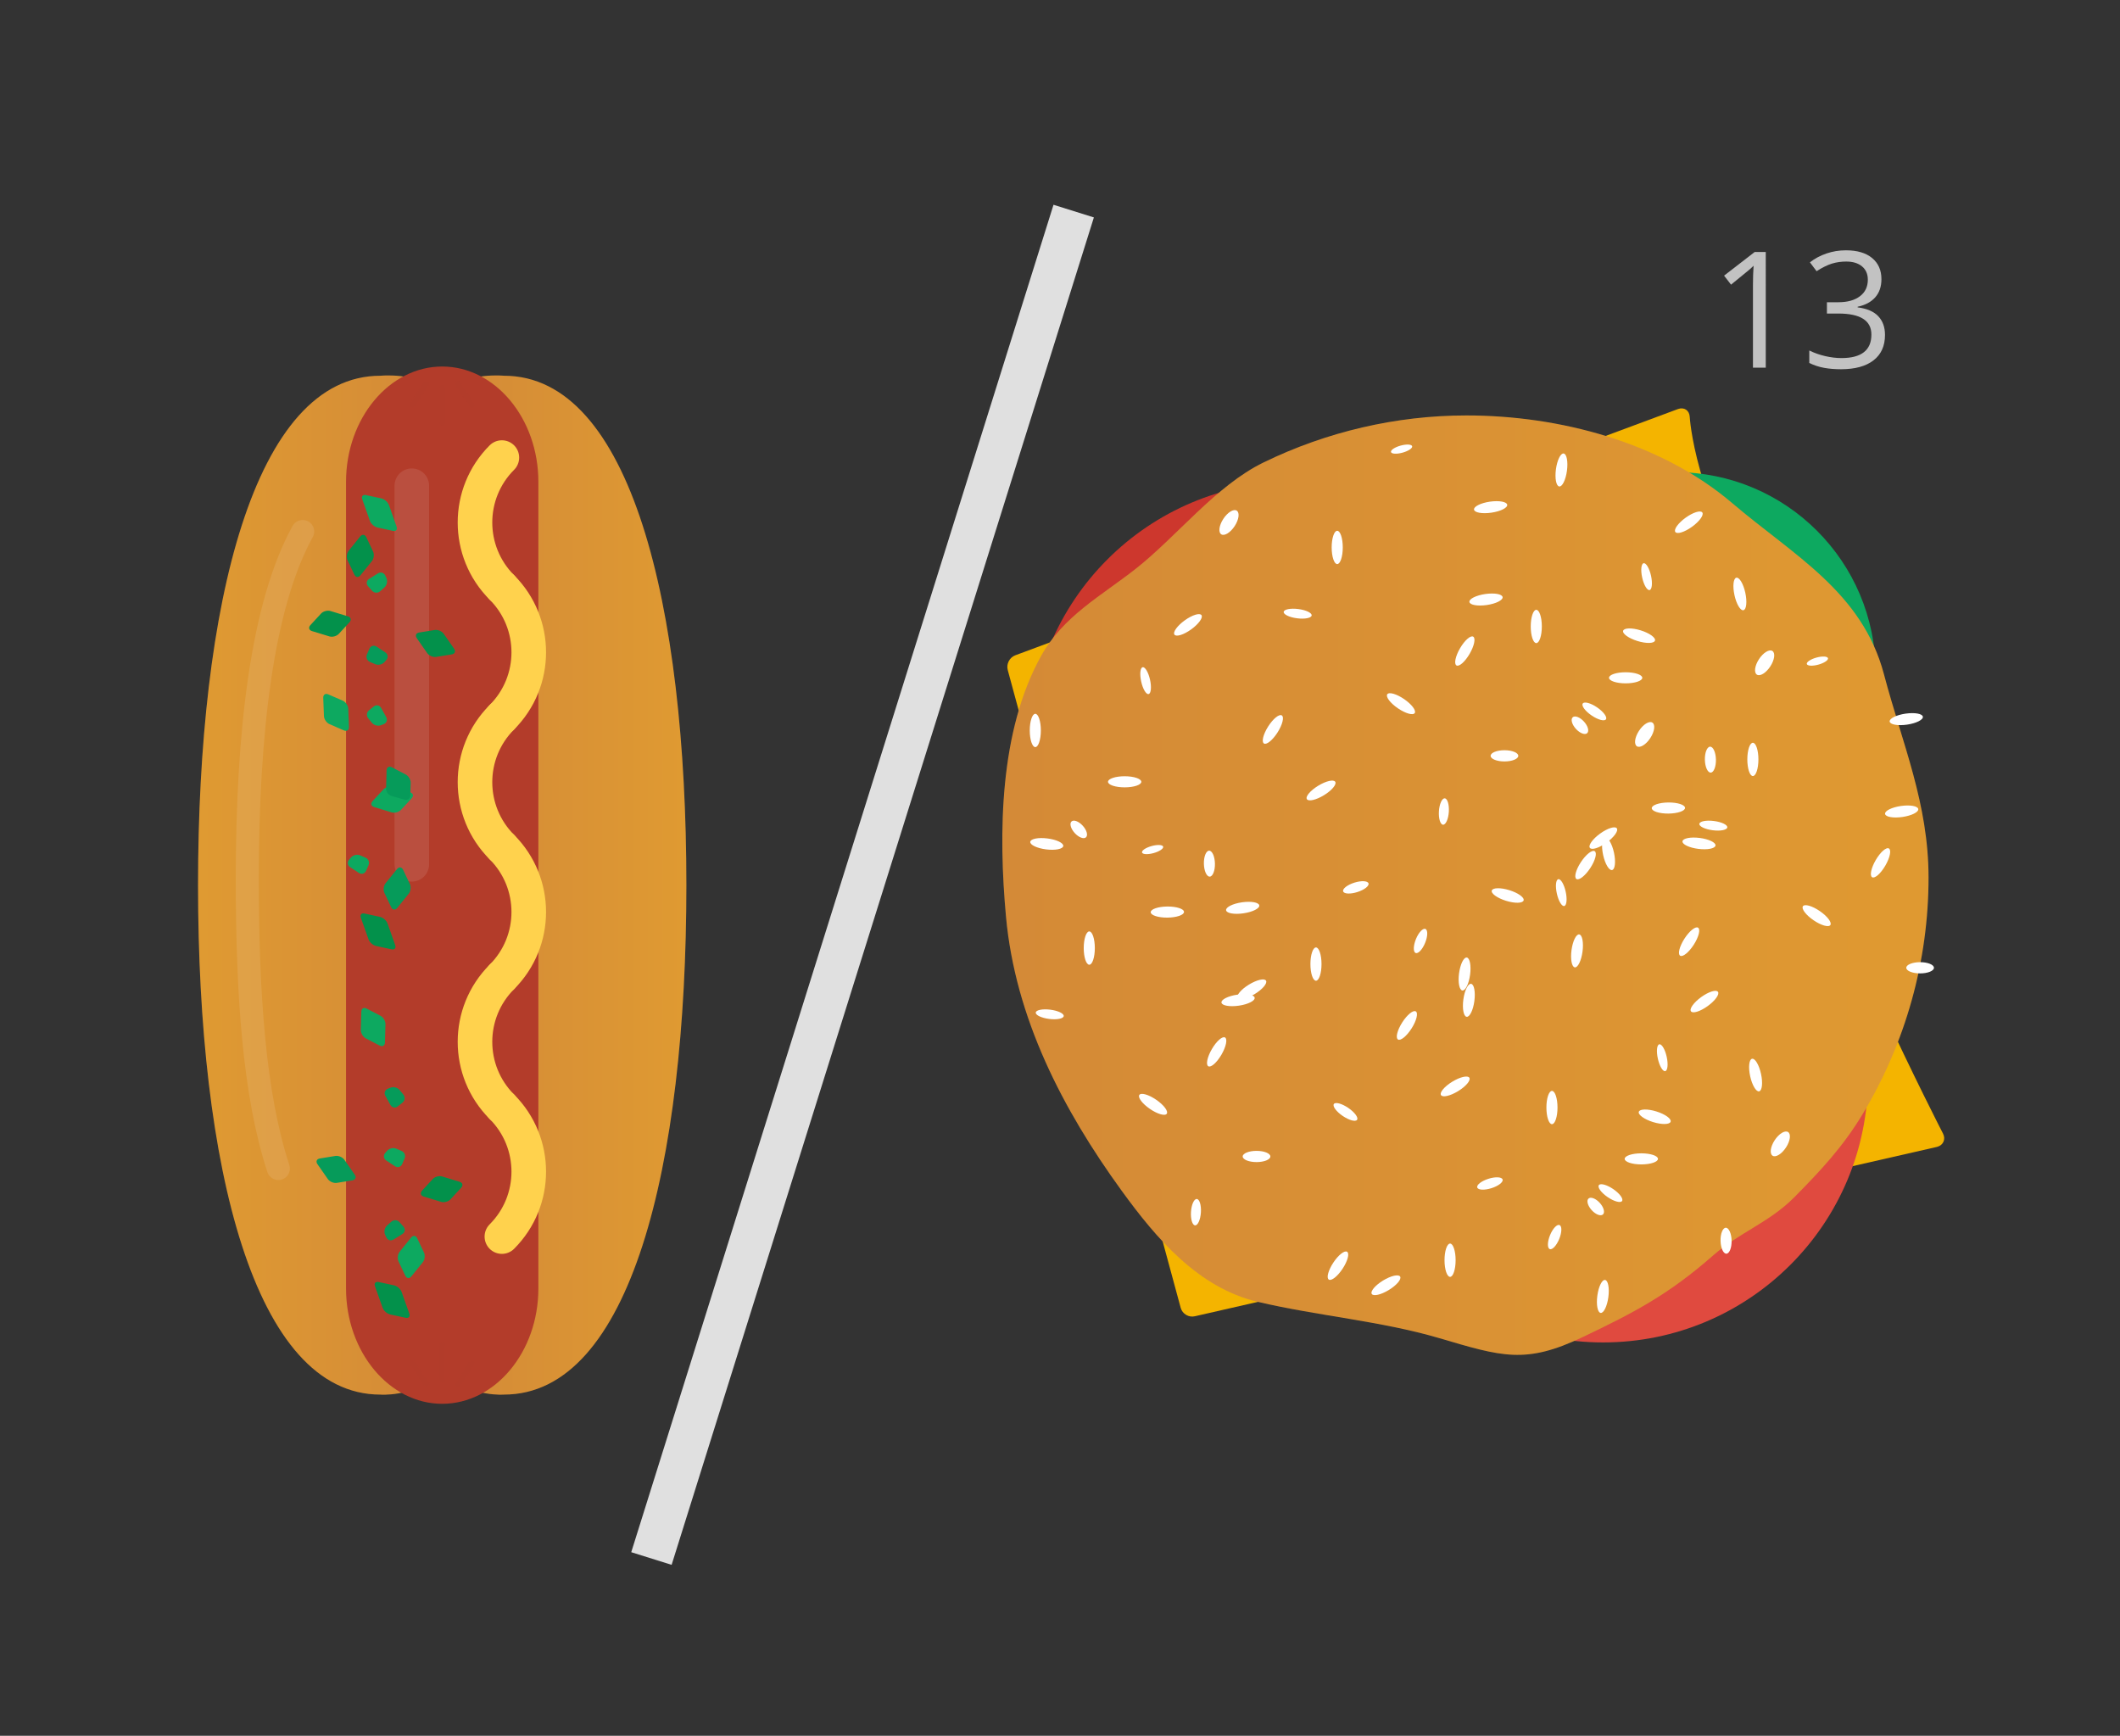 <?xml version="1.0" encoding="utf-8"?>
<!-- Generator: Adobe Illustrator 15.1.0, SVG Export Plug-In . SVG Version: 6.00 Build 0)  -->
<!DOCTYPE svg PUBLIC "-//W3C//DTD SVG 1.1//EN" "http://www.w3.org/Graphics/SVG/1.1/DTD/svg11.dtd">
<svg version="1.1" id="hot-and-burger" xmlns="http://www.w3.org/2000/svg" xmlns:xlink="http://www.w3.org/1999/xlink" x="0px"
	 y="0px" width="367.86px" height="301.16px" viewBox="0 0 367.86 301.16" enable-background="new 0 0 367.86 301.16"
	 xml:space="preserve">
<rect x="0" y="0" width="367.86" height="301.16" fill="#333333" stroke="none"/>
<rect id="slash" x="145.992" y="31.052" transform="matrix(0.954 0.299 -0.299 0.954 52.812 -37.746)" fill="#E0E0E0" width="7.343" height="245.055"/>
<path id="num-1" fill="#C2C2C2" d="M306.396,63.79h-2.224V49.485c0-1.189,0.036-2.314,0.109-3.377
  c-0.191,0.192-0.407,0.394-0.645,0.604c-0.238,0.211-1.328,1.103-3.268,2.677l-1.209-1.564l5.313-4.105h1.922V63.79z"/>
<path id="num-3" fill="#C2C2C2" d="M326.465,48.442c0,1.281-0.359,2.329-1.077,3.144c-0.719,0.814-1.736,1.359-3.054,1.634v0.109
  c1.609,0.202,2.805,0.714,3.582,1.538c0.777,0.823,1.167,1.903,1.167,3.239c0,1.913-0.663,3.384-1.99,4.414
  c-1.327,1.029-3.212,1.544-5.656,1.544c-1.062,0-2.034-0.08-2.917-0.24s-1.741-0.441-2.574-0.844v-2.169
  c0.869,0.43,1.797,0.757,2.78,0.981c0.983,0.224,1.915,0.336,2.794,0.336c3.468,0,5.202-1.359,5.202-4.077
  c0-2.435-1.913-3.651-5.737-3.651h-1.978v-1.963h2.005c1.564,0,2.805-0.346,3.72-1.037c0.915-0.69,1.372-1.649,1.372-2.876
  c0-0.979-0.336-1.747-1.008-2.306c-0.674-0.559-1.586-0.838-2.739-0.838c-0.878,0-1.707,0.119-2.485,0.357
  c-0.777,0.238-1.665,0.677-2.662,1.317l-1.153-1.537c0.823-0.649,1.772-1.16,2.849-1.53c1.075-0.371,2.207-0.557,3.397-0.557
  c1.949,0,3.464,0.446,4.544,1.339S326.465,46.887,326.465,48.442z"/>

<g id="letter-i">
  <path fill="#DC8F37" d="M87.458,65.194c0,0-6.135-0.622-9.642,2.371v171.416c4.472,3.417,9.642,2.986,9.642,2.986
    c21.893,0,31.641-39.572,31.641-88.387S109.351,65.194,87.458,65.194z M66.005,65.194c-21.893,0-31.641,39.572-31.641,88.387
    s9.748,88.387,31.641,88.387c0,0,5.17,0.431,9.642-2.986V67.565C72.14,64.572,66.005,65.194,66.005,65.194z"/>
  <g opacity="0.1">
    <linearGradient id="SVGID_1_" gradientUnits="userSpaceOnUse" x1="79.002" y1="153.562" x2="118.874" y2="153.562">
      <stop  offset="0" style="stop-color:#8C6239"/>
      <stop  offset="1" style="stop-color:#FFFF00"/>
    </linearGradient>
    <path fill="url(#SVGID_1_)" d="M87.458,65.194c0,0-6.135-0.622-9.642,2.371v171.416c4.472,3.417,9.642,2.986,9.642,2.986
      c21.893,0,31.641-39.572,31.641-88.387S109.351,65.194,87.458,65.194z"/>
    
      <linearGradient id="SVGID_2_" gradientUnits="userSpaceOnUse" x1="-4218.831" y1="153.562" x2="-4178.959" y2="153.562" gradientTransform="matrix(-1 0 0 1 -4144.369 0)">
      <stop  offset="0" style="stop-color:#8C6239"/>
      <stop  offset="1" style="stop-color:#FFFF00"/>
    </linearGradient>
    <path fill="url(#SVGID_2_)" d="M34.365,153.581c0,48.814,9.748,88.387,31.641,88.387c0,0,5.17,0.431,9.642-2.986V67.565
      c-3.507-2.993-9.642-2.371-9.642-2.371C44.113,65.194,34.365,104.767,34.365,153.581z"/>
  </g>
  <path fill="#B33C2A" d="M93.418,223.567c0,11-7.509,20-16.687,20s-16.687-9-16.687-20V83.593c0-11,7.509-20,16.687-20
      s16.687,9,16.687,20V223.567z"/>
  <line opacity="0.1" fill="none" stroke="#FFFFFF" stroke-width="6" stroke-linecap="round" stroke-linejoin="round" stroke-miterlimit="10" x1="71.458" y1="84.278" x2="71.458" y2="149.958"/>
  <path fill="none" stroke="#FFD24D" stroke-width="6" stroke-linecap="round" stroke-linejoin="round" stroke-miterlimit="10" d="
    M87.085,101.918c-6.221-6.221-6.221-16.307,0-22.527"/>
  <path fill="none" stroke="#FFD24D" stroke-width="6" stroke-linecap="round" stroke-linejoin="round" stroke-miterlimit="10" d="
    M87.085,101.918c6.22,6.22,6.221,16.306,0,22.526"/>
  <path fill="none" stroke="#FFD24D" stroke-width="6" stroke-linecap="round" stroke-linejoin="round" stroke-miterlimit="10" d="
    M87.085,146.972c-6.221-6.221-6.221-16.307,0-22.527"/>
  <path fill="none" stroke="#FFD24D" stroke-width="6" stroke-linecap="round" stroke-linejoin="round" stroke-miterlimit="10" d="
    M87.085,146.972c6.22,6.22,6.221,16.306,0,22.526"/>
  <path fill="none" stroke="#FFD24D" stroke-width="6" stroke-linecap="round" stroke-linejoin="round" stroke-miterlimit="10" d="
    M87.085,192.025c-6.221-6.221-6.221-16.307,0-22.527"/>
  <path fill="none" stroke="#FFD24D" stroke-width="6" stroke-linecap="round" stroke-linejoin="round" stroke-miterlimit="10" d="
    M87.085,192.025c6.22,6.22,6.221,16.306,0,22.526"/>

  <line opacity="0.5" fill="none" stroke="#B33C2A" stroke-linecap="round" stroke-linejoin="round" stroke-miterlimit="10" x1="81.89" y1="70.213" x2="79.472" y2="66.594"/>
  <line opacity="0.5" fill="none" stroke="#B33C2A" stroke-linecap="round" stroke-linejoin="round" stroke-miterlimit="10" x1="71.574" y1="70.213" x2="73.992" y2="66.594"/>
  <line opacity="0.5" fill="none" stroke="#B33C2A" stroke-linecap="round" stroke-linejoin="round" stroke-miterlimit="10" x1="76.746" y1="67.296" x2="76.746" y2="73.321"/>
  <line opacity="0.5" fill="none" stroke="#B33C2A" stroke-linecap="round" stroke-linejoin="round" stroke-miterlimit="10" x1="71.574" y1="236.533" x2="73.991" y2="240.152"/>
  <line opacity="0.5" fill="none" stroke="#B33C2A" stroke-linecap="round" stroke-linejoin="round" stroke-miterlimit="10" x1="81.889" y1="236.533" x2="79.472" y2="240.152"/>
  <line opacity="0.5" fill="none" stroke="#B33C2A" stroke-linecap="round" stroke-linejoin="round" stroke-miterlimit="10" x1="76.718" y1="239.45" x2="76.718" y2="233.425"/>

  <g id="relish">
    <path fill="#03914B" d="M71.023,227.911c0.184,0.519-0.105,0.848-0.643,0.731l-2.674-0.578
      c-0.538-0.116-1.128-0.635-1.312-1.153l-1.33-3.744c-0.184-0.519,0.105-0.848,0.643-0.731l2.674,0.578
      c0.538,0.116,1.128,0.635,1.312,1.153L71.023,227.911z"/>
    <path fill="#0DA960" d="M71.38,221.459c-0.346,0.428-0.821,0.372-1.057-0.125l-1.172-2.472c-0.235-0.497-0.146-1.254,0.2-1.682
      l1.986-2.46c0.346-0.428,0.821-0.372,1.057,0.125l1.172,2.472c0.236,0.497,0.146,1.254-0.2,1.682L71.38,221.459z"/>
    <path fill="#03914B" d="M68.576,163.979c0.184,0.519-0.105,0.848-0.643,0.731l-2.674-0.578
      c-0.538-0.116-1.128-0.635-1.312-1.153l-1.33-3.744c-0.184-0.519,0.105-0.848,0.643-0.731l2.674,0.578
      c0.538,0.116,1.128,0.635,1.312,1.153L68.576,163.979z"/>
    <path fill="#069B5A" d="M68.933,157.526c-0.346,0.428-0.821,0.372-1.057-0.125l-1.172-2.472c-0.235-0.497-0.146-1.254,0.2-1.682
      l1.986-2.461c0.346-0.428,0.821-0.371,1.057,0.126l1.172,2.472c0.236,0.496,0.146,1.254-0.2,1.682L68.933,157.526z"/>
    <path fill="#03914B" d="M73.514,207.605c-0.526-0.161-0.652-0.623-0.279-1.027l1.854-2.012c0.373-0.404,1.108-0.604,1.634-0.443
      l3.025,0.922c0.526,0.161,0.651,0.623,0.279,1.027l-1.853,2.011c-0.373,0.404-1.108,0.604-1.634,0.444L73.514,207.605z"/>
    <path fill="#0DA960" d="M64.927,140.027c-0.526-0.16-0.652-0.623-0.279-1.027l1.854-2.012c0.373-0.404,1.108-0.604,1.634-0.444
      l3.025,0.923c0.526,0.16,0.651,0.623,0.279,1.027l-1.853,2.011c-0.373,0.404-1.108,0.604-1.634,0.444L64.927,140.027z"/>
    <path fill="#069B5A" d="M55.078,201.981c-0.314-0.451-0.128-0.893,0.415-0.98l2.7-0.438c0.543-0.088,1.245,0.209,1.56,0.66
      l1.809,2.594c0.315,0.451,0.128,0.893-0.415,0.979l-2.699,0.438c-0.543,0.087-1.245-0.21-1.56-0.661L55.078,201.981z"/>
    <path fill="#0DA960" d="M56.088,121.078c-0.021-0.549,0.374-0.819,0.878-0.6l2.509,1.091c0.504,0.219,0.934,0.849,0.955,1.398
      l0.121,3.16c0.021,0.549-0.375,0.819-0.879,0.6l-2.507-1.092c-0.504-0.219-0.934-0.849-0.956-1.398L56.088,121.078z"/>
    <path fill="#0DA960" d="M62.695,175.526c0.015-0.55,0.427-0.792,0.915-0.539l2.417,1.258c0.488,0.253,0.875,0.911,0.859,1.461
      l-0.087,3.17c-0.016,0.55-0.427,0.792-0.915,0.538l-2.416-1.256c-0.488-0.254-0.875-0.912-0.86-1.462L62.695,175.526z"/>
    <path fill="#069B5A" d="M68.286,215.062c-0.467,0.291-1.034,0.118-1.261-0.383l-0.206-0.456
      c-0.227-0.501-0.077-1.212,0.332-1.58l0.756-0.679c0.409-0.368,1.043-0.333,1.409,0.078l0.699,0.784
      c0.366,0.411,0.283,0.984-0.184,1.275L68.286,215.062z"/>
    <path fill="#0DA960" d="M67.019,201.349c-0.46-0.302-0.541-0.889-0.18-1.303l0.338-0.389c0.361-0.414,1.07-0.577,1.576-0.36
      l0.938,0.4c0.506,0.217,0.738,0.806,0.517,1.309l-0.429,0.977c-0.221,0.503-0.778,0.668-1.238,0.366L67.019,201.349z"/>
    <path fill="#0DA960" d="M60.756,150.457c-0.46-0.302-0.541-0.888-0.18-1.303l0.338-0.388c0.361-0.415,1.07-0.578,1.576-0.361
      l0.938,0.401c0.506,0.216,0.738,0.805,0.517,1.309l-0.429,0.975c-0.221,0.504-0.778,0.669-1.238,0.367L60.756,150.457z"/>
    <path fill="#069B5A" d="M66.864,190.125c-0.268-0.48-0.066-1.036,0.447-1.233l0.471-0.181c0.513-0.197,1.217-0.011,1.565,0.416
      l0.645,0.79c0.348,0.427,0.279,1.055-0.151,1.397l-0.822,0.651c-0.431,0.343-1.002,0.229-1.27-0.252L66.864,190.125z"/>
    <path fill="#0DA960" d="M62.857,86.63c-0.184-0.519,0.105-0.847,0.643-0.731l2.674,0.578c0.538,0.116,1.128,0.635,1.312,1.153
      l1.33,3.744c0.184,0.519-0.105,0.847-0.643,0.731L65.5,91.527c-0.538-0.116-1.128-0.635-1.312-1.153L62.857,86.63z"/>
    <path fill="#03914B" d="M62.5,93.082c0.346-0.428,0.821-0.371,1.057,0.125l1.172,2.472c0.236,0.497,0.146,1.253-0.2,1.681
      l-1.986,2.461c-0.346,0.428-0.821,0.371-1.057-0.125l-1.172-2.472c-0.235-0.497-0.146-1.253,0.2-1.681L62.5,93.082z"/>
    <path fill="#03914B" d="M60.367,106.936c0.526,0.16,0.651,0.623,0.279,1.027l-1.854,2.012c-0.373,0.404-1.108,0.604-1.634,0.444
      l-3.025-0.923c-0.526-0.16-0.651-0.623-0.279-1.027l1.853-2.011c0.373-0.404,1.108-0.604,1.634-0.444L60.367,106.936z"/>
    <path fill="#03914B" d="M78.802,112.56c0.314,0.451,0.128,0.892-0.415,0.98l-2.7,0.438c-0.543,0.088-1.245-0.209-1.56-0.66
      l-1.809-2.594c-0.315-0.451-0.128-0.892,0.415-0.98l2.699-0.437c0.543-0.088,1.245,0.209,1.56,0.66L78.802,112.56z"/>
    <path fill="#069B5A" d="M71.191,138.015c-0.019,0.55-0.467,0.877-0.996,0.729l-2.267-0.638c-0.529-0.149-0.95-0.721-0.935-1.271
      l0.087-3.171c0.015-0.55,0.427-0.792,0.915-0.538l2.416,1.257c0.488,0.254,0.872,0.911,0.854,1.461L71.191,138.015z"/>
    <path fill="#0DA960" d="M65.594,99.479c0.467-0.29,1.034-0.118,1.261,0.383l0.206,0.456c0.227,0.501,0.077,1.212-0.332,1.58
      l-0.756,0.68c-0.409,0.368-1.043,0.333-1.409-0.079l-0.699-0.784c-0.366-0.411-0.283-0.985,0.184-1.275L65.594,99.479z"/>
    <path fill="#069B5A" d="M66.861,113.192c0.46,0.302,0.541,0.888,0.18,1.303l-0.338,0.388c-0.361,0.415-1.07,0.578-1.576,0.361
      l-0.938-0.401c-0.506-0.216-0.738-0.805-0.517-1.309l0.429-0.976c0.221-0.503,0.778-0.668,1.238-0.367L66.861,113.192z"/>
    <path fill="#0DA960" d="M67.016,124.416c0.268,0.481,0.066,1.036-0.447,1.233l-0.471,0.181
      c-0.513,0.198-1.217,0.011-1.565-0.416l-0.645-0.791c-0.348-0.426-0.279-1.055,0.151-1.396l0.822-0.652
      c0.431-0.342,1.002-0.229,1.27,0.252L67.016,124.416z"/>
  </g>
  
  <path opacity="0.1" fill="none" stroke="#FFFFFF" stroke-width="4" stroke-linecap="round" stroke-linejoin="round" stroke-miterlimit="10" d="
    M52.52,92.219c-7.099,12.886-9.608,35.053-9.608,60.236c0,19.561,1.116,37.301,5.388,50.286"/>
</g>
<g id="letter-o">
  <path id="cheese" fill="#F4B400" d="M337.15,196.682c0.504,0.979,0.048,2.014-1.015,2.302l-128.78,29.387
    c-1.067,0.266-2.183-0.384-2.479-1.443l-30.005-110.64c-0.306-1.057,0.29-2.227,1.325-2.601l115.002-42.73
    c1.041-0.356,1.94,0.252,2,1.35c0,0,0.758,14.162,12.206,32.011c5.935,9.253,2.637,19.859,5.259,30.013
    C316.319,156.232,337.15,196.682,337.15,196.682z"/>
  <circle id="tomato-1" fill="#CD372D" cx="224.659" cy="129.578" r="45.977"/>
  <circle id="tomato-2" fill="#E04A3F" cx="278.16" cy="186.941" r="45.977"/>
  <circle id="pickle" fill="#0DA960" cx="290.737" cy="116.639" r="34.716"/>
  <g id="bun">
    <path fill="#DC8F37" d="M334.638,152.277c0,14.451-3.985,28.66-11.436,41.021c-3.417,5.67-7.247,9.762-11.826,14.398
      c-4.343,4.395-9.549,6.123-14.141,10.146c-7.683,6.734-13.504,9.801-22.56,14.125c-9.967,4.762-14.015,3.424-24.976,0.193
      c-10.051-2.959-21.18-3.865-31.436-6.283c-10.371-2.445-17.628-11.012-23.614-19.254c-10.243-14.102-18.475-29.979-20.091-47.578
      c-1.328-14.461-1.151-32.234,6.108-45.262c3.839-6.891,10.326-10.33,16.332-15.039c7.233-5.674,13.94-14.455,22.25-18.506
      c10.923-5.324,23.039-8.156,35.194-8.156c16.092,0,33.713,4.625,46.148,15.227c10.613,9.047,22.536,15.381,26.316,29.701
      C330.107,129.123,334.638,139.383,334.638,152.277z"/>
    <linearGradient id="SVGID_3_" gradientUnits="userSpaceOnUse" x1="173.92" y1="153.581" x2="334.638" y2="153.581">
      <stop  offset="0" style="stop-color:#8C6239"/>
      <stop  offset="1" style="stop-color:#FFFF00"/>
    </linearGradient>
    <path opacity="0.1" fill="url(#SVGID_3_)" d="M334.638,152.277c0,14.451-3.985,28.66-11.436,41.021
      c-3.417,5.67-7.247,9.762-11.826,14.398c-4.343,4.395-9.549,6.123-14.141,10.146c-7.683,6.734-13.504,9.801-22.56,14.125
      c-9.967,4.762-14.015,3.424-24.976,0.193c-10.051-2.959-21.18-3.865-31.436-6.283c-10.371-2.445-17.628-11.012-23.614-19.254
      c-10.243-14.102-18.475-29.979-20.091-47.578c-1.328-14.461-1.151-32.234,6.108-45.262c3.839-6.891,10.326-10.33,16.332-15.039
      c7.233-5.674,13.94-14.455,22.25-18.506c10.923-5.324,23.039-8.156,35.194-8.156c16.092,0,33.713,4.625,46.148,15.227
      c10.613,9.047,22.536,15.381,26.316,29.701C330.107,129.123,334.638,139.383,334.638,152.277z"/>
  </g>
  <g id="seeds">
    <ellipse fill="#FFFFFF" cx="232.033" cy="94.982" rx="0.963" ry="2.889"/>
    <ellipse fill="#FFFFFF" cx="179.645" cy="126.738" rx="0.962" ry="2.889"/>
    <path fill="#FFFFFF" d="M214.238,91.279c-0.74,1.135-1.783,1.773-2.326,1.428s-0.383-1.547,0.357-2.68
      c0.742-1.137,1.783-1.775,2.328-1.43C215.14,88.943,214.979,90.145,214.238,91.279z"/>
    <ellipse transform="matrix(0.835 0.551 -0.551 0.835 128.067 -126.702)" fill="#FFFFFF" cx="275.086" cy="149.976" rx="0.963" ry="2.887"/>
    <ellipse transform="matrix(0.991 0.133 -0.133 0.991 24.65 -32.227)" fill="#FFFFFF" cx="254.237" cy="168.927" rx="0.965" ry="2.884"/>
    <ellipse transform="matrix(0.991 0.133 -0.133 0.991 25.278 -32.298)" fill="#FFFFFF" cx="254.968" cy="173.507" rx="0.964" ry="2.886"/>
    <path fill="#FFFFFF" d="M261.324,156.293c-1.523-0.473-2.631-1.268-2.471-1.777s1.526-0.539,3.049-0.066
      c1.525,0.473,2.632,1.27,2.473,1.779C264.214,156.738,262.849,156.766,261.324,156.293z"/>
    <ellipse transform="matrix(-0.266 -0.964 0.964 -0.266 232.741 333.001)" fill="#FFFFFF" cx="243.098" cy="77.928" rx="0.634" ry="1.902"/>
    <path fill="#FFFFFF" d="M294.921,145.385c1.582,0.201,2.813,0.787,2.751,1.312c-0.063,0.523-1.396,0.789-2.978,0.588
      c-1.582-0.199-2.813-0.787-2.751-1.312C292.007,145.449,293.339,145.186,294.921,145.385z"/>
    <path fill="#FFFFFF" d="M225.268,105.67c1.339,0.168,2.382,0.666,2.329,1.111c-0.053,0.443-1.182,0.668-2.521,0.496
      c-1.34-0.168-2.383-0.666-2.33-1.111C222.799,105.723,223.928,105.5,225.268,105.67z"/>
    <ellipse fill="#FFFFFF" cx="228.345" cy="167.273" rx="0.963" ry="2.887"/>
    <ellipse transform="matrix(0.521 0.853 -0.853 0.521 250.553 -103.191)" fill="#FFFFFF" cx="217.279" cy="171.792" rx="0.963" ry="2.886"/>
    <ellipse transform="matrix(0.521 0.853 -0.853 0.521 226.859 -129.968)" fill="#FFFFFF" cx="229.306" cy="137.278" rx="0.963" ry="2.887"/>
    <path fill="#FFFFFF" d="M235.527,154.775c-1.213,0.385-2.316,0.332-2.463-0.117c-0.148-0.449,0.717-1.125,1.93-1.51
      c1.215-0.385,2.318-0.33,2.465,0.119C237.607,153.717,236.742,154.391,235.527,154.775z"/>
    <path fill="#FFFFFF" d="M247.281,163.602c-0.473,1.15-1.209,1.93-1.648,1.74c-0.438-0.188-0.408-1.273,0.063-2.422
      c0.472-1.152,1.21-1.93,1.647-1.742C247.782,161.367,247.753,162.451,247.281,163.602z"/>
    <ellipse fill="#FFFFFF" cx="261.052" cy="131.14" rx="2.4" ry="0.974"/>
    <path fill="#FFFFFF" d="M251.4,140.838c-0.078,1.262-0.525,2.271-1,2.252c-0.475-0.018-0.797-1.057-0.72-2.318
      c0.077-1.264,0.526-2.273,1.001-2.256C251.156,138.535,251.478,139.574,251.4,140.838z"/>
    <ellipse transform="matrix(0.864 0.503 -0.503 0.864 91.447 -112.564)" fill="#FFFFFF" cx="254.162" cy="113.055" rx="0.962" ry="2.889"/>
    <path fill="#FFFFFF" d="M257.984,104.975c-1.591,0.23-2.939-0.01-3.013-0.537s1.157-1.143,2.747-1.373
      c1.592-0.23,2.939,0.01,3.012,0.537C260.804,104.129,259.574,104.744,257.984,104.975z"/>
    <path fill="#FFFFFF" d="M258.784,88.951c-1.591,0.232-2.938-0.008-3.013-0.535c-0.072-0.527,1.157-1.143,2.748-1.375
      c1.591-0.23,2.939,0.012,3.012,0.539C261.604,88.107,260.375,88.721,258.784,88.951z"/>
    <ellipse transform="matrix(-0.844 -0.537 0.537 -0.844 339.374 352.08)" fill="#FFFFFF" cx="220.969" cy="126.609" rx="0.964" ry="2.885"/>
    <path fill="#FFFFFF" d="M243.64,121.295c1.314,0.902,2.139,1.986,1.838,2.428c-0.299,0.441-1.607,0.066-2.922-0.834
      c-1.316-0.9-2.139-1.986-1.839-2.428C241.017,120.021,242.326,120.395,243.64,121.295z"/>
    <ellipse transform="matrix(0.563 -0.827 0.827 0.563 18.762 282.592)" fill="#FFFFFF" cx="276.565" cy="123.557" rx="0.848" ry="2.434"/>
    <ellipse fill="#FFFFFF" cx="195.15" cy="135.646" rx="2.889" ry="0.963"/>
    <ellipse transform="matrix(-0.739 0.673 -0.673 -0.739 422.266 124.338)" fill="#FFFFFF" cx="187.071" cy="143.888" rx="0.944" ry="1.864"/>
    <path fill="#FFFFFF" d="M208.898,149.867c-0.027-1.242,0.379-2.258,0.908-2.27c0.529-0.01,0.98,0.988,1.008,2.232
      c0.028,1.24-0.379,2.258-0.907,2.268C209.376,152.107,208.925,151.109,208.898,149.867z"/>
    <ellipse transform="matrix(-0.009 -1 1 -0.009 46.145 362.198)" fill="#FFFFFF" cx="202.526" cy="158.236" rx="0.963" ry="2.889"/>
    <path fill="#FFFFFF" d="M198.019,118.256c-0.285-1.285-0.174-2.398,0.25-2.488c0.426-0.088,1,0.881,1.283,2.166
      c0.285,1.285,0.172,2.4-0.252,2.49C198.876,120.512,198.302,119.541,198.019,118.256z"/>
    <ellipse transform="matrix(-0.977 0.213 -0.213 -0.977 583.341 233.428)" fill="#FFFFFF" cx="279.092" cy="148.146" rx="0.963" ry="2.887"/>
    <ellipse transform="matrix(-0.586 -0.811 0.811 -0.586 238.952 339.262)" fill="#FFFFFF" cx="206.215" cy="108.538" rx="0.962" ry="2.889"/>
    <ellipse fill="#FFFFFF" cx="189.011" cy="164.496" rx="0.963" ry="2.889"/>
    <ellipse fill="#FFFFFF" cx="266.575" cy="108.693" rx="0.962" ry="2.889"/>
    <path fill="#FFFFFF" d="M307.182,115.625c-0.74,1.135-1.782,1.775-2.325,1.43s-0.384-1.547,0.357-2.682
      c0.742-1.135,1.783-1.773,2.327-1.428S307.923,114.492,307.182,115.625z"/>
    <ellipse transform="matrix(0.835 0.551 -0.551 0.835 159.325 -91.539)" fill="#FFFFFF" cx="232.064" cy="219.489" rx="0.962" ry="2.887"/>
    <ellipse transform="matrix(0.991 0.133 -0.133 0.991 13.197 -35.225)" fill="#FFFFFF" cx="271.016" cy="81.456" rx="0.965" ry="2.886"/>
    <ellipse transform="matrix(0.991 0.133 -0.133 0.991 32.301 -34.932)" fill="#FFFFFF" cx="278.237" cy="224.886" rx="0.964" ry="2.886"/>
    <path fill="#FFFFFF" d="M284.117,111.215c-1.523-0.473-2.631-1.268-2.471-1.777s1.526-0.539,3.049-0.066
      c1.525,0.473,2.632,1.27,2.473,1.779C287.007,111.66,285.642,111.688,284.117,111.215z"/>
    <ellipse transform="matrix(-0.266 -0.964 0.964 -0.266 111.085 379.497)" fill="#FFFFFF" cx="200.076" cy="147.441" rx="0.634" ry="1.903"/>
    <path fill="#FFFFFF" d="M181.748,145.475c1.582,0.199,2.813,0.787,2.751,1.311c-0.063,0.525-1.396,0.789-2.978,0.588
      c-1.582-0.199-2.813-0.787-2.751-1.311C178.833,145.537,180.167,145.273,181.748,145.475z"/>
    <path fill="#FFFFFF" d="M182.246,175.184c1.34,0.168,2.383,0.666,2.33,1.111c-0.054,0.443-1.183,0.668-2.522,0.496
      c-1.34-0.168-2.383-0.666-2.329-1.111C179.778,175.236,180.906,175.014,182.246,175.184z"/>
    <ellipse fill="#FFFFFF" cx="251.615" cy="218.652" rx="0.963" ry="2.887"/>
    <ellipse transform="matrix(0.521 0.853 -0.853 0.521 305.525 -98.461)" fill="#FFFFFF" cx="240.548" cy="223.169" rx="0.963" ry="2.887"/>
    <ellipse transform="matrix(0.521 0.853 -0.853 0.521 281.833 -125.238)" fill="#FFFFFF" cx="252.576" cy="188.657" rx="0.963" ry="2.886"/>
    <path fill="#FFFFFF" d="M258.796,206.154c-1.213,0.383-2.316,0.332-2.463-0.119c-0.148-0.449,0.717-1.123,1.93-1.508
      c1.215-0.385,2.318-0.332,2.465,0.117C260.876,205.094,260.011,205.77,258.796,206.154z"/>
    <path fill="#FFFFFF" d="M270.55,214.979c-0.473,1.15-1.209,1.93-1.648,1.74c-0.438-0.188-0.408-1.271,0.063-2.422
      s1.21-1.93,1.647-1.74C271.051,212.744,271.023,213.828,270.55,214.979z"/>
    <ellipse fill="#FFFFFF" cx="218.031" cy="200.653" rx="2.401" ry="0.974"/>
    <path fill="#FFFFFF" d="M208.378,210.352c-0.078,1.262-0.525,2.271-1,2.252c-0.476-0.018-0.798-1.057-0.721-2.318
      c0.078-1.264,0.526-2.273,1.001-2.256C208.134,208.049,208.457,209.088,208.378,210.352z"/>
    <ellipse transform="matrix(0.864 0.503 -0.503 0.864 120.521 -81.438)" fill="#FFFFFF" cx="211.14" cy="182.568" rx="0.963" ry="2.888"/>
    <path fill="#FFFFFF" d="M214.961,174.488c-1.591,0.23-2.938-0.01-3.013-0.537c-0.072-0.527,1.157-1.143,2.748-1.373
      s2.939,0.01,3.012,0.537C217.782,173.643,216.552,174.258,214.961,174.488z"/>
    <path fill="#FFFFFF" d="M215.761,158.465c-1.59,0.232-2.938-0.008-3.012-0.535s1.156-1.143,2.747-1.375
      c1.591-0.23,2.939,0.012,3.013,0.539C218.582,157.621,217.352,158.234,215.761,158.465z"/>
    <ellipse transform="matrix(-0.844 -0.537 0.537 -0.844 354.68 459.297)" fill="#FFFFFF" cx="244.238" cy="177.988" rx="0.964" ry="2.885"/>
    <path fill="#FFFFFF" d="M200.618,190.809c1.315,0.902,2.139,1.986,1.839,2.428s-1.608,0.066-2.923-0.834
      c-1.315-0.9-2.138-1.986-1.839-2.428C197.996,189.535,199.303,189.908,200.618,190.809z"/>
    <ellipse transform="matrix(0.562 -0.827 0.827 0.562 -57.456 277.556)" fill="#FFFFFF" cx="233.543" cy="193.07" rx="0.848" ry="2.435"/>
    <ellipse fill="#FFFFFF" cx="282.081" cy="117.602" rx="2.888" ry="0.963"/>
    <ellipse transform="matrix(-0.739 0.673 -0.673 -0.739 561.329 34.425)" fill="#FFFFFF" cx="274.002" cy="125.843" rx="0.944" ry="1.865"/>
    <path fill="#FFFFFF" d="M295.829,131.822c-0.026-1.242,0.38-2.258,0.908-2.27c0.528-0.01,0.981,0.988,1.009,2.232
      c0.027,1.24-0.379,2.258-0.908,2.268S295.857,133.064,295.829,131.822z"/>
    <ellipse transform="matrix(-0.009 -1 1 -0.009 151.914 430.916)" fill="#FFFFFF" cx="289.458" cy="140.191" rx="0.963" ry="2.888"/>
    <path fill="#FFFFFF" d="M284.949,100.211c-0.284-1.285-0.172-2.398,0.252-2.488c0.424-0.088,0.998,0.881,1.283,2.166
      s0.172,2.4-0.252,2.49C285.808,102.467,285.234,101.496,284.949,100.211z"/>
    <ellipse transform="matrix(-0.977 0.213 -0.213 -0.977 618.799 139.45)" fill="#FFFFFF" cx="301.885" cy="103.068" rx="0.963" ry="2.887"/>
    <ellipse transform="matrix(-0.586 -0.81 0.81 -0.586 391.526 381.088)" fill="#FFFFFF" cx="293.146" cy="90.493" rx="0.963" ry="2.889"/>
    <ellipse fill="#FFFFFF" cx="304.156" cy="131.76" rx="0.962" ry="2.887"/>
    <path fill="#FFFFFF" d="M286.361,128.055c-0.74,1.135-1.782,1.775-2.325,1.43c-0.544-0.346-0.384-1.547,0.357-2.682
      s1.783-1.773,2.327-1.428C287.263,125.721,287.103,126.922,286.361,128.055z"/>
    <ellipse transform="matrix(-0.266 -0.964 0.964 -0.266 288.629 449.089)" fill="#FFFFFF" cx="315.221" cy="114.703" rx="0.634" ry="1.902"/>
    <path fill="#FFFFFF" d="M297.392,142.447c1.339,0.168,2.382,0.666,2.329,1.109c-0.054,0.445-1.183,0.668-2.522,0.498
      c-1.34-0.168-2.383-0.666-2.329-1.111C294.923,142.5,296.052,142.275,297.392,142.447z"/>
    <ellipse fill="#FFFFFF" cx="333.176" cy="167.915" rx="2.401" ry="0.974"/>
    <ellipse transform="matrix(0.864 0.503 -0.503 0.864 119.761 -143.868)" fill="#FFFFFF" cx="326.286" cy="149.832" rx="0.962" ry="2.889"/>
    <path fill="#FFFFFF" d="M330.107,141.75c-1.59,0.232-2.939-0.008-3.012-0.535c-0.074-0.527,1.156-1.143,2.747-1.373
      c1.591-0.232,2.938,0.01,3.012,0.537S331.697,141.52,330.107,141.75z"/>
    <path fill="#FFFFFF" d="M330.908,125.729c-1.591,0.23-2.939-0.01-3.013-0.537s1.157-1.143,2.747-1.373
      c1.592-0.23,2.939,0.01,3.012,0.537C333.728,124.883,332.498,125.498,330.908,125.729z"/>
    <path fill="#FFFFFF" d="M292.279,162.869c0.861-1.342,1.921-2.197,2.369-1.912c0.45,0.287,0.117,1.605-0.742,2.947
      c-0.861,1.342-1.922,2.197-2.371,1.912C291.085,165.529,291.419,164.211,292.279,162.869z"/>
    <path fill="#FFFFFF" d="M315.763,158.072c1.314,0.9,2.139,1.986,1.839,2.426c-0.3,0.441-1.608,0.066-2.923-0.834
      c-1.315-0.898-2.138-1.986-1.838-2.426C313.14,156.799,314.449,157.172,315.763,158.072z"/>
    <ellipse transform="matrix(0.563 -0.827 0.827 0.563 -49.002 321.423)" fill="#FFFFFF" cx="279.285" cy="207.024" rx="0.847" ry="2.436"/>
    <path fill="#FFFFFF" d="M270.142,155.033c-0.285-1.285-0.173-2.4,0.251-2.488c0.425-0.09,0.999,0.881,1.283,2.164
      c0.285,1.287,0.172,2.4-0.252,2.49S270.426,156.318,270.142,155.033z"/>
    <ellipse transform="matrix(-0.586 -0.81 0.81 -0.586 323.615 456.02)" fill="#FFFFFF" cx="278.339" cy="145.313" rx="0.963" ry="2.888"/>
    <ellipse fill="#FFFFFF" cx="269.294" cy="192.162" rx="0.963" ry="2.887"/>
    <path fill="#FFFFFF" d="M309.902,199.094c-0.74,1.135-1.782,1.773-2.325,1.428c-0.544-0.346-0.384-1.547,0.357-2.68
      c0.741-1.137,1.783-1.775,2.327-1.43C310.804,196.758,310.644,197.959,309.902,199.094z"/>
    <ellipse transform="matrix(0.991 0.133 -0.133 0.991 24.305 -34.865)" fill="#FFFFFF" cx="273.735" cy="164.925" rx="0.964" ry="2.884"/>
    <path fill="#FFFFFF" d="M286.836,194.684c-1.524-0.473-2.63-1.27-2.471-1.779c0.16-0.508,1.526-0.539,3.05-0.064
      c1.525,0.473,2.631,1.27,2.471,1.779C289.727,195.127,288.361,195.156,286.836,194.684z"/>
    <ellipse fill="#FFFFFF" cx="284.8" cy="201.069" rx="2.889" ry="0.962"/>
    <ellipse transform="matrix(-0.739 0.673 -0.673 -0.739 622.252 177.782)" fill="#FFFFFF" cx="276.721" cy="209.312" rx="0.944" ry="1.864"/>
    <path fill="#FFFFFF" d="M298.548,215.289c-0.027-1.24,0.379-2.258,0.908-2.268c0.529-0.012,0.98,0.988,1.008,2.23
      c0.028,1.242-0.379,2.258-0.907,2.27C299.027,217.531,298.576,216.531,298.548,215.289z"/>
    <path fill="#FFFFFF" d="M287.669,183.68c-0.285-1.285-0.174-2.4,0.25-2.488c0.426-0.09,1,0.881,1.283,2.164
      c0.285,1.287,0.172,2.4-0.252,2.49S287.953,184.965,287.669,183.68z"/>
    <ellipse transform="matrix(-0.977 0.213 -0.213 -0.977 641.96 303.892)" fill="#FFFFFF" cx="304.605" cy="186.537" rx="0.963" ry="2.889"/>
    <ellipse transform="matrix(-0.586 -0.811 0.811 -0.586 328.051 515.665)" fill="#FFFFFF" cx="295.866" cy="173.96" rx="0.962" ry="2.887"/>
  </g>
  <path id="bite-1" opacity="0" fill="#F9F9F9" d="M289.436,94.537c-6.693,2.057-11.768-2.188-14.111-8.628c-2.344-6.441-1.423-11.9,5.621-14.699
    c25.201-23.837,75.846,10.128,51.938,50.046c-1.494,4.974-8.055,6.854-14.65,4.201c-6.6-2.654-10.736-8.837-9.242-13.812
    l-0.037,0.042c-3.617,4.117-10.926,3.613-16.312-1.122C287.247,105.828,285.813,98.654,289.436,94.537L289.436,94.537z"/>
  <path id="bite-4" opacity="0" fill="#F9F9F9" d="M280.935,198.459c3.868-9.06,13.034-10.65,22.08-7.323c9.046,3.334,14.073,9.284,10.681,19.388
    c2.714,48.712-79.756,72.256-100.912,10.328c-3.986-6.12-0.047-14.874,8.795-19.553c8.843-4.67,19.243-3.499,23.228,2.619
    l-0.013-0.078c-1.135-7.625,6.043-15.015,16.021-16.498C270.796,185.852,279.802,190.828,280.935,198.459L280.935,198.459z"/>
  <path id="bite-2" opacity="0" fill="#F9F9F9" d="M305.842,187.448c-2.826-7.83,1.924-14.097,9.439-17.25c7.514-3.149,14.049-2.368,17.77,5.838
    c29.744,28.563-7.693,90.639-56.461,64.526c-5.989-1.489-8.598-9.172-5.823-17.16c2.774-7.984,9.882-13.254,15.875-11.762
    l-0.054-0.041c-5.096-4.063-4.914-12.769,0.4-19.436C292.309,185.493,300.747,183.38,305.842,187.448L305.842,187.448z"/>
  <path id="bite-3" opacity="0" fill="#F9F9F9" d="M231.947,209.062c7.785-2.949,14.126,1.701,17.397,9.164
    c3.268,7.463,2.591,14.012-5.557,17.862c-28.088,30.192-90.75-6.261-65.415-55.433c1.396-6.016,9.036-8.741,17.067-6.096
    c8.025,2.647,13.408,9.67,12.012,15.688l0.041-0.055c3.981-5.157,12.688-5.114,19.438,0.093
    C233.688,195.5,235.935,203.902,231.947,209.062L231.947,209.062z"/>
  <path id="bite-5" opacity="0" fill="#F9F9F9" d="M227.618,162.303c9.307,6.559,8.898,17.305,2.951,26.732
    c-5.951,9.418-13.889,13.67-24.497,7.393c-55.726-8.683-62.449-107.602,12.671-116.582c7.883-3.027,16.824,3.536,19.982,14.664
    c3.15,11.121-0.682,22.6-8.566,25.626l0.094,0.006c8.895,0.557,15.518,10.452,14.789,22.089
    C244.315,153.881,236.519,162.867,227.618,162.303L227.618,162.303z"/>
  <path id="bite-6" opacity="0" fill="#F9F9F9" d="M241.652,108.261c-5.188,6.512-13.014,5.751-19.638,1.006
    c-6.621-4.748-9.385-10.724-4.346-18.196c8.729-40.303,81.219-40.963,84.549,14.252c1.871,5.884-3.303,12.129-11.561,13.956
    c-8.254,1.823-16.467-1.466-18.338-7.353l-0.008,0.067c-0.79,6.469-8.296,10.878-16.76,9.848
    C247.081,120.811,240.858,114.734,241.652,108.261L241.652,108.261z"/>
  <path id="bite-7" opacity="0" fill="#F9F9F9" d="M292.224,134.673c-7.157-4.253-7.47-12.11-3.669-19.318c3.802-7.205,9.347-10.755,17.436-6.781
    c41.115,3.164,51.635,74.891-2.613,85.701c-5.576,2.656-12.467-1.621-15.399-9.553c-2.931-7.93-0.788-16.514,4.789-19.168
    l-0.067,0.002c-6.517,0.098-11.904-6.74-12.037-15.264C280.53,141.759,285.704,134.768,292.224,134.673L292.224,134.673z"/>
  <path id="bite-8" opacity="0" fill="#F9F9F9" d="M241.433,151.173c-4.347,7.101-12.208,7.308-19.364,3.412
    c-7.154-3.897-10.631-9.488-6.55-17.523c3.71-41.07,75.569-50.636,85.66,3.751c2.579,5.609-1.788,12.443-9.759,15.271
    c-7.965,2.824-16.521,0.568-19.103-5.043l0.001,0.066c0.012,6.518-6.896,11.815-15.421,11.834
    C248.364,162.961,241.442,157.695,241.433,151.173L241.433,151.173z"/>
  <path id="bite-9" opacity="0" fill="#F9F9F9" d="M297.624,163.415c11.391-4.313,20.668,2.489,25.453,13.407
    c4.781,10.918,3.791,20.498-8.129,26.134c-41.093,44.171-132.768-9.159-95.701-81.098c2.043-8.8,13.219-12.789,24.971-8.917
    c11.742,3.874,19.615,14.147,17.57,22.95l0.062-0.079c5.825-7.546,18.562-7.484,28.437,0.134
    C300.17,143.573,303.458,155.865,297.624,163.415L297.624,163.415z"/>
</g>
</svg>
